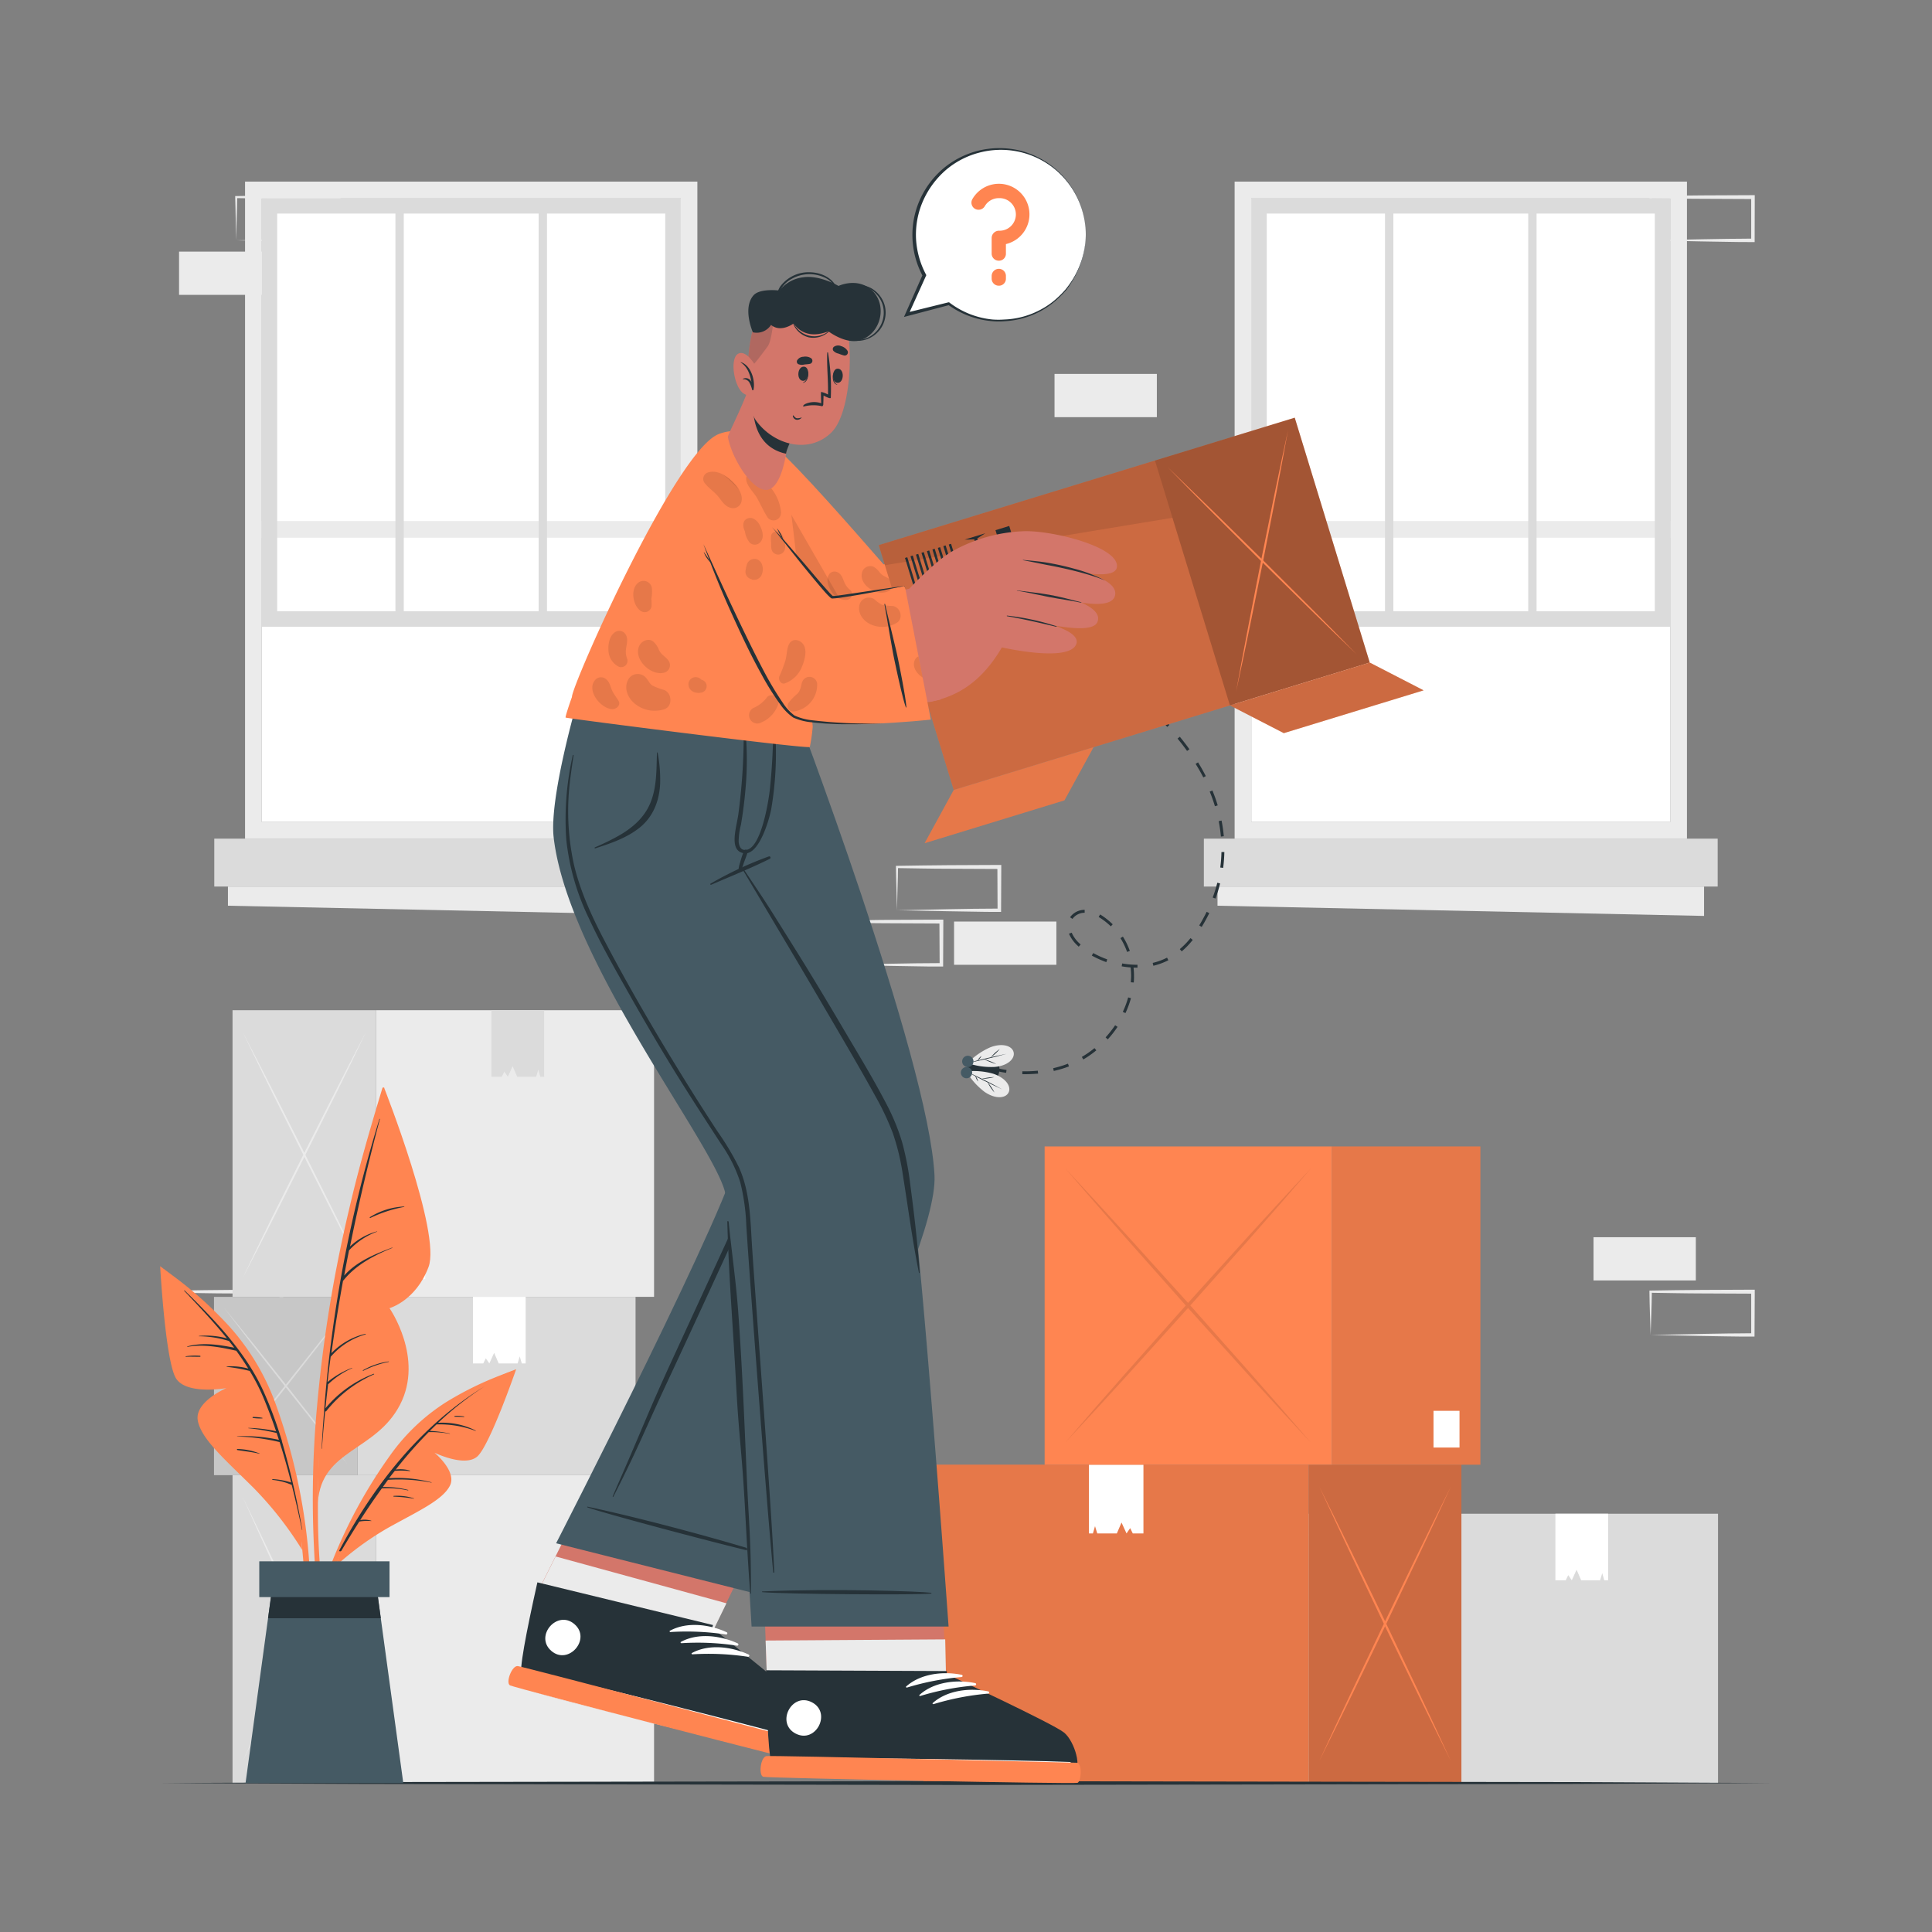 <svg xmlns="http://www.w3.org/2000/svg" viewBox="0 0 500 500"><rect x="0" y="0" width="500" height="500" fill="#808080" stroke="none"/><g id="freepik--background-complete--inject-130"><rect x="412.41" y="320.19" width="26.48" height="11.19" transform="translate(851.29 651.57) rotate(180)" style="fill:#ebebeb"></rect><path d="M427.18,345.49l13.35-.28,6.58-.11c2.19-.05,4.37,0,6.55-.06l-.45.45,0-11.19.5.5-13.24-.06c-4.41,0-8.83-.12-13.24-.17l.27-.27c0,1.83-.08,3.67-.13,5.53Zm0,0L427,340c-.05-1.86-.12-3.75-.13-5.65V334h.28c4.41-.06,8.83-.16,13.24-.17l13.24-.06h.5v.5l-.06,11.19v.45h-.44c-2.23,0-4.47,0-6.7-.05l-6.66-.11Z" style="fill:#ebebeb"></path><path d="M232.14,235.58l13.36-.28,6.57-.11c2.19-.05,4.37,0,6.55-.05l-.45.44-.05-11.19.5.5-13.24-.06c-4.41,0-8.83-.11-13.24-.17l.27-.27c0,1.83-.08,3.67-.13,5.54Zm0,0L232,230c-.05-1.86-.11-3.75-.13-5.65v-.27h.28c4.41-.05,8.83-.16,13.24-.17l13.24-.06h.5v.5l-.05,11.19V236h-.44c-2.23,0-4.47,0-6.69-.06l-6.67-.11Z" style="fill:#ebebeb"></path><rect x="246.91" y="238.5" width="26.48" height="11.19" transform="translate(520.3 488.19) rotate(180)" style="fill:#ebebeb"></rect><path d="M217.14,249.69l13.36-.28,6.58-.11c2.19-.05,4.36,0,6.54-.05l-.44.44-.06-11.19.5.5-13.24-.06c-4.41,0-8.82-.11-13.24-.17l.28-.27c0,1.83-.09,3.67-.13,5.54Zm0,0-.14-5.54c0-1.86-.11-3.75-.13-5.65v-.27h.27c4.42,0,8.83-.16,13.24-.17l13.24-.06h.51v.5l-.05,11.19v.45h-.45c-2.23,0-4.47,0-6.69-.06l-6.66-.11Z" style="fill:#ebebeb"></path><rect x="272.92" y="96.77" width="26.48" height="11.19" transform="translate(572.31 204.73) rotate(180)" style="fill:#ebebeb"></rect><path d="M46.34,345.49l13.36-.28,6.58-.11c2.18-.05,4.36,0,6.54-.06l-.44.45-.06-11.19.5.5-13.24-.06c-4.41,0-8.83-.12-13.24-.17l.27-.27c0,1.83-.08,3.67-.13,5.53Zm0,0L46.2,340c-.05-1.86-.11-3.75-.13-5.65V334h.27c4.41-.06,8.83-.16,13.24-.17l13.24-.06h.5v.5l0,11.19v.45h-.45c-2.23,0-4.47,0-6.69-.05l-6.66-.11Z" style="fill:#ebebeb"></path><path d="M61.11,62.2l13.36-.28,6.58-.11c2.19-.05,4.36,0,6.54-.06l-.44.45L87.09,51l.5.5-13.24-.06c-4.41,0-8.82-.12-13.24-.17l.28-.27c0,1.83-.09,3.67-.14,5.54Zm0,0L61,56.66c0-1.86-.11-3.75-.13-5.65v-.27h.27c4.42-.05,8.83-.16,13.24-.17l13.24-.06h.51V51L88,62.2v.45h-.45c-2.23,0-4.47,0-6.69-.06l-6.66-.11Z" style="fill:#ebebeb"></path><rect x="46.34" y="65.12" width="26.48" height="11.19" transform="translate(119.16 141.43) rotate(180)" style="fill:#ebebeb"></rect><path d="M427.18,62.2l13.35-.28,6.58-.11c2.19-.05,4.37,0,6.55-.06l-.45.45,0-11.19.5.5-13.24-.06c-4.41,0-8.83-.12-13.24-.17l.27-.27c0,1.83-.08,3.67-.13,5.54Zm0,0L427,56.66c-.05-1.86-.12-3.75-.13-5.65v-.27h.28c4.41-.05,8.83-.16,13.24-.17l13.24-.06h.5V51L454.1,62.2v.45h-.44c-2.23,0-4.47,0-6.7-.06l-6.66-.11Z" style="fill:#ebebeb"></path><rect x="97.32" y="381.77" width="71.95" height="79.67" style="fill:#ebebeb"></rect><rect x="60.17" y="381.77" width="37.15" height="79.68" transform="translate(157.5 843.22) rotate(180)" style="fill:#dbdbdb"></rect><path d="M62.73,456q4.14-8.5,8.18-17L79,421.77l8-17.21q4-8.62,7.84-17.3-4.14,8.5-8.18,17.05l-8.06,17.14-8,17.21Q66.61,447.29,62.73,456Z" style="fill:#ebebeb"></path><path d="M62.73,387.26q3.88,8.69,7.84,17.3l8,17.21,8.06,17.14q4.05,8.55,8.18,17-3.88-8.68-7.84-17.3l-8-17.21-8.06-17.14Q66.86,395.76,62.73,387.26Z" style="fill:#ebebeb"></path><rect x="97.32" y="261.44" width="71.95" height="74.18" style="fill:#ebebeb"></rect><rect x="60.17" y="261.44" width="37.15" height="74.19" transform="translate(157.5 597.07) rotate(180)" style="fill:#dbdbdb"></rect><polygon points="127.19 278.66 128.72 278.66 129.86 278.66 130.51 277.33 131.43 278.66 132.67 275.93 133.85 278.66 137.22 278.66 138.75 278.66 139.31 276.84 139.83 278.66 140.83 278.66 140.83 261.44 127.19 261.44 127.19 278.66" style="fill:#dbdbdb"></polygon><path d="M62.73,330.9Q66.87,323,70.91,315l8.06-16,8-16q4-8,7.84-16.11-4.14,7.92-8.18,15.88l-8.06,15.95-8,16Q66.61,322.81,62.73,330.9Z" style="fill:#ebebeb"></path><path d="M62.73,266.93Q66.61,275,70.57,283l8,16,8.06,16q4.05,8,8.18,15.88-3.88-8.08-7.84-16.11l-8-16-8.06-15.95Q66.86,274.85,62.73,266.93Z" style="fill:#ebebeb"></path><rect x="102.06" y="323.03" width="7.99" height="7.99" transform="translate(212.11 654.05) rotate(180)" style="fill:#fff"></rect><rect x="92.53" y="335.63" width="71.95" height="46.14" style="fill:#dbdbdb"></rect><rect x="55.38" y="335.63" width="37.15" height="46.14" transform="translate(147.91 717.4) rotate(180)" style="fill:#c7c7c7"></rect><polygon points="122.4 352.85 123.92 352.85 125.07 352.85 125.72 351.52 126.64 352.85 127.88 350.12 129.06 352.85 132.42 352.85 133.96 352.85 134.51 351.03 135.04 352.85 136.04 352.85 136.04 335.63 122.4 335.63 122.4 352.85" style="fill:#fff"></polygon><path d="M57.94,379q4.13-5,8.18-10.09l8.06-10.14,8-10.19q3.94-5.1,7.83-10.24-4.12,5-8.18,10.09l-8.06,10.15-8,10.18Q61.82,373.89,57.94,379Z" style="fill:#dbdbdb"></path><path d="M57.94,338.37q3.89,5.14,7.84,10.24l8,10.19,8.06,10.14Q85.84,374,90,379q-3.87-5.14-7.83-10.24l-8-10.18-8.06-10.15Q62.07,343.41,57.94,338.37Z" style="fill:#dbdbdb"></path><rect x="372.67" y="391.75" width="71.95" height="69.7" style="fill:#dbdbdb"></rect><rect x="335.52" y="391.75" width="37.15" height="69.7" transform="translate(708.2 853.2) rotate(180)" style="fill:#c7c7c7"></rect><polygon points="402.54 408.97 404.06 408.97 405.21 408.97 405.86 407.64 406.78 408.97 408.02 406.24 409.2 408.97 412.56 408.97 414.1 408.97 414.66 407.14 415.18 408.97 416.18 408.97 416.18 391.75 402.54 391.75 402.54 408.97" style="fill:#fff"></polygon><path d="M338.08,457.3q4.13-7.59,8.18-15.24l8.06-15.32,8-15.38q4-7.71,7.83-15.46-4.12,7.59-8.18,15.24l-8.06,15.31-7.95,15.39Q342,449.55,338.08,457.3Z" style="fill:#dbdbdb"></path><path d="M338.08,395.9q3.89,7.75,7.84,15.46l7.95,15.38,8.06,15.32q4.05,7.65,8.18,15.24-3.87-7.76-7.83-15.46l-8-15.39-8.06-15.31Q342.21,403.49,338.08,395.9Z" style="fill:#dbdbdb"></path><path d="M319.52,47v170.1H436.58V47ZM432.26,212.73H323.84V51.27H432.26Z" style="fill:#ebebeb"></path><rect x="323.84" y="51.27" width="108.42" height="161.46" style="fill:#fff"></rect><rect x="323.84" y="134.84" width="108.42" height="4.32" transform="translate(756.1 274) rotate(180)" style="fill:#ebebeb"></rect><rect x="311.57" y="217.05" width="132.97" height="12.4" transform="translate(756.1 446.49) rotate(180)" style="fill:#dbdbdb"></rect><polygon points="315.09 234.4 441.01 237.04 441.01 229.44 315.09 229.44 315.09 234.4" style="fill:#ebebeb"></polygon><path d="M323.84,51.27H432.26V162.2H323.84Zm104.42,4H327.84V158.2H428.26Z" style="fill:#dbdbdb"></path><rect x="395.5" y="51.27" width="2.16" height="106.93" style="fill:#dbdbdb"></rect><rect x="358.44" y="51.27" width="2.16" height="106.93" style="fill:#dbdbdb"></rect><path d="M63.42,47v170.1H180.48V47ZM176.16,212.73H67.74V51.27H176.16Z" style="fill:#ebebeb"></path><rect x="67.74" y="51.27" width="108.42" height="161.46" style="fill:#fff"></rect><rect x="67.74" y="134.84" width="108.42" height="4.32" transform="translate(243.9 274) rotate(180)" style="fill:#ebebeb"></rect><rect x="55.47" y="217.05" width="132.97" height="12.4" transform="translate(243.9 446.49) rotate(180)" style="fill:#dbdbdb"></rect><polygon points="58.99 234.4 184.91 237.04 184.91 229.44 58.99 229.44 58.99 234.4" style="fill:#ebebeb"></polygon><path d="M67.74,51.27H176.16V162.2H67.74Zm104.42,4H71.74V158.2H172.16Z" style="fill:#dbdbdb"></path><rect x="139.4" y="51.27" width="2.16" height="106.93" style="fill:#dbdbdb"></rect><rect x="102.34" y="51.27" width="2.16" height="106.93" style="fill:#dbdbdb"></rect></g><g id="freepik--Boxes--inject-130"><rect x="239.03" y="379.05" width="99.68" height="82.36" style="fill:#FF8551"></rect><rect x="239.03" y="379.05" width="99.68" height="82.36" style="opacity:0.1"></rect><rect x="338.71" y="379.06" width="39.5" height="82.36" style="fill:#FF8551"></rect><rect x="338.71" y="379.06" width="39.5" height="82.36" style="opacity:0.2"></rect><path d="M375.48,455.74q-4.38-8.78-8.69-17.62l-8.57-17.72-8.46-17.79q-4.2-8.91-8.33-17.88,4.4,8.79,8.7,17.62l8.56,17.72,8.46,17.79Q371.37,446.77,375.48,455.74Z" style="fill:#FF8551"></path><path d="M375.48,384.73q-4.12,9-8.33,17.88l-8.46,17.79-8.56,17.72q-4.31,8.83-8.7,17.62,4.13-9,8.33-17.88l8.46-17.79,8.57-17.71Q371.1,393.51,375.48,384.73Z" style="fill:#FF8551"></path><polygon points="295.92 396.85 294.35 396.85 293.16 396.85 292.49 395.48 291.54 396.85 290.25 394.03 289.04 396.85 285.56 396.85 283.97 396.85 283.39 394.97 282.85 396.85 281.82 396.85 281.82 379.06 295.92 379.06 295.92 396.85" style="fill:#fff"></polygon><rect x="270.35" y="296.7" width="74.37" height="82.35" style="fill:#FF8551"></rect><rect x="344.72" y="296.7" width="38.4" height="82.36" style="fill:#FF8551"></rect><rect x="344.72" y="296.7" width="38.4" height="82.36" style="opacity:0.1"></rect><g style="opacity:0.1"><path d="M339.27,373.38q-8.19-8.79-16.24-17.62L307,338l-15.79-17.79q-7.86-8.91-15.56-17.88,8.2,8.79,16.24,17.63l16,17.71,15.79,17.79Q331.57,364.41,339.27,373.38Z"></path><path d="M339.27,302.37q-7.71,9-15.56,17.88L307.92,338l-16,17.72q-8,8.83-16.24,17.62,7.71-9,15.56-17.88L307,337.71,323,320Q331.07,311.15,339.27,302.37Z"></path></g><rect x="370.99" y="365.12" width="6.73" height="9.5" style="fill:#fff"></rect></g><g id="freepik--Floor--inject-130"><polygon points="41.45 461.45 93.59 461.2 145.73 461.12 250 460.95 354.27 461.12 406.41 461.2 458.55 461.45 406.41 461.69 354.27 461.78 250 461.95 145.73 461.78 93.59 461.69 41.45 461.45" style="fill:#263238"></polygon></g><g id="freepik--Fly--inject-130"><path d="M289.72,177.8q-.84-.54-1.68-1.05l.39-.65,1.7,1.07Z" style="fill:#263238"></path><path d="M265.3,278h-.72l0-.75a33.51,33.51,0,0,0,4-.15l.08.75C267.57,277.93,266.43,278,265.3,278Zm7.42-.82-.16-.73a26.84,26.84,0,0,0,3.82-1.17l.27.7A27.59,27.59,0,0,1,272.72,277.16Zm7.63-3-.37-.65a24.82,24.82,0,0,0,3.27-2.28l.48.57A24.65,24.65,0,0,1,280.35,274.19Zm6.33-5.2-.55-.51a27.9,27.9,0,0,0,2.47-3.14l.62.42A28.34,28.34,0,0,1,286.68,269Zm4.58-6.79-.68-.32a23.16,23.16,0,0,0,1.39-3.74l.72.2A23.68,23.68,0,0,1,291.26,262.2Zm2.16-7.92-.75-.06c0-.54.07-1.09.07-1.62a20.36,20.36,0,0,0-.13-2.22,20.42,20.42,0,0,1-2.32-.29l.13-.74a21.4,21.4,0,0,0,3.7.34h.26v.75h-.27l-.75,0a19.77,19.77,0,0,1,.12,2.18C293.49,253.15,293.46,253.72,293.42,254.28Zm5.07-4.34-.17-.73a16.66,16.66,0,0,0,3.71-1.36l.34.67A17.49,17.49,0,0,1,298.49,249.94ZM286.31,249a25.91,25.91,0,0,1-3.75-1.7l.37-.65a24.82,24.82,0,0,0,3.63,1.64Zm5.38-2.64a17.8,17.8,0,0,0-1.72-3.57l.63-.4a18,18,0,0,1,1.8,3.72Zm14.12-.16-.48-.57a20.27,20.27,0,0,0,2.77-2.85l.58.47A20.6,20.6,0,0,1,305.81,246.23ZM279.17,245l-.21-.2a9.06,9.06,0,0,1-2.31-3.15l.7-.28a8.25,8.25,0,0,0,2.12,2.88l.2.18ZM311,239.89l-.64-.39c.7-1.16,1.35-2.35,1.92-3.52l.68.33C312.38,237.5,311.72,238.71,311,239.89Zm-23.52-.15a17.83,17.83,0,0,0-3-2.34l-.15-.1.39-.64.16.1a18.4,18.4,0,0,1,3.09,2.45Zm-9.93-1.93-.62-.42a4.57,4.57,0,0,1,3.78-1.92l0,.75A3.89,3.89,0,0,0,277.55,237.81Zm37-5.27-.7-.26a38.42,38.42,0,0,0,1.19-3.83l.72.18A34.56,34.56,0,0,1,314.56,232.54Zm2-7.93-.75-.1a35.54,35.54,0,0,0,.31-4h.75A37,37,0,0,1,316.55,224.61Zm-.58-8.1a38.72,38.72,0,0,0-.57-4l.74-.15a40.7,40.7,0,0,1,.58,4.05Zm-1.55-7.86c-.38-1.26-.83-2.53-1.35-3.79l.7-.28c.52,1.27,1,2.57,1.37,3.85Zm-3-7.45c-.6-1.17-1.27-2.35-2-3.51l.64-.39c.72,1.17,1.4,2.37,2,3.56Zm-4.21-6.86c-.77-1.08-1.6-2.15-2.46-3.19l.58-.48c.87,1.05,1.71,2.14,2.49,3.23Zm-5.12-6.22c-.91-1-1.87-1.93-2.85-2.85l.51-.55c1,.94,2,1.91,2.88,2.89Zm-5.87-5.53c-1-.85-2.09-1.69-3.16-2.49l.44-.6c1.09.8,2.17,1.65,3.2,2.52Z" style="fill:#263238"></path><path d="M260.39,277.64a18.66,18.66,0,0,1-2-.36l.18-.73s.72.18,1.92.35Z" style="fill:#263238"></path><path d="M250.3,276.15c-.47,4,7.7,6.24,8.32,1S250.77,272.12,250.3,276.15Z" style="fill:#263238"></path><path d="M261,282.77c-.76,1.51-3.45,1.72-6.23-.22a18.65,18.65,0,0,1-4.7-5.27,18.53,18.53,0,0,1,7,.61C260.36,279,261.8,281.24,261,282.77Z" style="fill:#ebebeb"></path><path d="M250.1,277.28c1.58.71,3.13,1.48,4.68,2.24s3.08,1.57,4.59,2.41c-1.58-.71-3.13-1.48-4.68-2.24S251.61,278.12,250.1,277.28Z" style="fill:#263238"></path><path d="M257.36,282.74a13.85,13.85,0,0,1-1-1.31,13.26,13.26,0,0,1-.82-1.41,13.85,13.85,0,0,1,1,1.31A12.33,12.33,0,0,1,257.36,282.74Z" style="fill:#263238"></path><path d="M254,279.23a15.94,15.94,0,0,1,1.67-.34,16.21,16.21,0,0,1,1.71-.15,17.09,17.09,0,0,1-3.38.49Z" style="fill:#263238"></path><path d="M253.13,279.89a3.75,3.75,0,0,1-.72-1.46,3.75,3.75,0,0,1,.72,1.46Z" style="fill:#263238"></path><path d="M262.32,272.3c-.39-1.65-2.95-2.47-6.1-1.23a18.66,18.66,0,0,0-5.8,4.05,18.58,18.58,0,0,0,7,1C260.79,275.84,262.72,274,262.32,272.3Z" style="fill:#ebebeb"></path><path d="M250.42,275.12c1.7-.32,3.39-.72,5.07-1.11s3.36-.81,5-1.28c-1.69.32-3.38.72-5.06,1.11S252.09,274.65,250.42,275.12Z" style="fill:#263238"></path><path d="M258.75,271.48a14.16,14.16,0,0,0-1.25,1,15.74,15.74,0,0,0-1.13,1.18,11.39,11.39,0,0,0,1.25-1A14,14,0,0,0,258.75,271.48Z" style="fill:#263238"></path><path d="M254.65,274.12a16.25,16.25,0,0,0,3.18,1.25,15.61,15.61,0,0,0-3.18-1.25Z" style="fill:#263238"></path><path d="M254,273.28a3.49,3.49,0,0,0-.59.56,4.1,4.1,0,0,0-.45.69,3.54,3.54,0,0,0,.59-.57A2.87,2.87,0,0,0,254,273.28Z" style="fill:#263238"></path><path d="M250.3,276.15a1.46,1.46,0,1,1-1.62,1.29A1.47,1.47,0,0,1,250.3,276.15Z" style="fill:#455a64"></path><path d="M250.64,273.24a1.46,1.46,0,1,1-.34,2.91,1.46,1.46,0,0,1,.34-2.91Z" style="fill:#455a64"></path></g><g id="freepik--Character--inject-130"><path d="M160,370.31S138.68,413,138.67,413c-1.76,8.81-3.14,16.58-3.49,20.66a.16.16,0,0,0,0,.07,6.22,6.22,0,0,0,.11,2.85.16.16,0,0,0,0,.07c2.27,2.3,72.33,18.43,75,18.17s2.1-7.79-.12-10.58-26.29-21-26.29-21l20.84-42.76Z" style="fill:#d3766a"></path><path d="M209.23,454.86c-2.63.26-71.64-15.88-73.9-18.17a.25.25,0,0,1,0-.07,6.18,6.18,0,0,1-.12-2.85.1.1,0,0,1,0-.07c.34-4.08,1.73-11.85,3.48-20.67l5.1-10.22L188,414.93l-4.08,8.38s23,18.17,25.23,21S211.87,454.61,209.23,454.86Z" style="fill:#ebebeb"></path><path d="M210.19,453.74c-2.67.2-72.9-17.7-75.14-20.08-.86-.89,1.15-11.28,3.94-23.76l.09-.39,45.44,11.05-.21.76s23.81,18.88,26,21.76S212.85,453.55,210.19,453.74Z" style="fill:#263238"></path><path d="M210.08,450.81c-11.76-3.3-59.52-15.54-71.4-17.92-.1,0-.12.05,0,.08,11.59,3.53,59.45,15.38,71.38,18C210.29,451.06,210.33,450.88,210.08,450.81Z" style="fill:#fff"></path><path d="M188.08,422.43c-4.44-2.06-10.32-2.8-14.72-.38-.17.09,0,.33.12.32a67.66,67.66,0,0,1,14.43.64A.31.31,0,0,0,188.08,422.43Z" style="fill:#fff"></path><path d="M190.92,425.31c-4.43-2.05-10.31-2.79-14.72-.38-.17.09,0,.33.13.33a67,67,0,0,1,14.43.64A.31.31,0,0,0,190.92,425.31Z" style="fill:#fff"></path><path d="M193.77,428.2c-4.44-2.06-10.32-2.8-14.72-.39-.17.1,0,.34.13.33a67.6,67.6,0,0,1,14.42.64A.31.31,0,0,0,193.77,428.2Z" style="fill:#fff"></path><path d="M211.9,451.5c1.13.8-.22,4.95-1.21,5.06S133.21,436.81,132,436.18s.45-5.17,2-5S211.9,451.5,211.9,451.5Z" style="fill:#FF8551"></path><path d="M148.67,420.33c-4.44-3.84-10.42,3.06-6,6.91S153.12,424.18,148.67,420.33Z" style="fill:#fff"></path><path d="M143.92,399.4l51.24,12.92s47.76-86.19,46.69-108.1C240.38,274,204.9,181.08,204.9,181.08H162.42S190.61,281.53,191,298.43C191.17,307.27,143.92,399.4,143.92,399.4Z" style="fill:#455a64"></path><path d="M197.35,401.92c-2.73-1.09-27.12-8.13-45.32-12a.1.1,0,0,0,0,.19c5.73,2,41.89,11.53,45.28,12C197.39,402.14,197.47,402,197.35,401.92Z" style="fill:#263238"></path><path d="M194.52,276.85c-3.38-14.18-7-28.32-10.8-42.37s-7.87-28.23-12.34-42.17c-.54-1.71-1.11-3.4-1.66-5.1a.21.21,0,0,0-.41.12c4,13.89,8,27.75,11.79,41.69s7.4,27.92,10.8,42c.85,3.48,1.68,6.95,2.49,10.44a93.34,93.34,0,0,1,2.18,10.87,28.15,28.15,0,0,1-.71,10.46,58.73,58.73,0,0,1-3.77,9.74q-9.19,19.95-18.37,39.91c-6.12,13.34-7.11,16.38-13,29.83-.73,1.67-1.46,3.34-2.16,5,0,.11.11.21.17.09,6.7-13.18,7.73-16.35,14-29.77s12.5-27,18.72-40.51c2.8-6.1,6.09-12.32,6.51-19.14C198.38,290.82,196.14,283.68,194.52,276.85Z" style="fill:#263238"></path><path d="M196.84,387.19s1.64,47,1.64,47c.27,9,.66,16.87,1.25,20.92a.17.17,0,0,0,0,.07,6.3,6.3,0,0,0,.74,2.75l.06.06c2.73,1.73,74.62,1.69,77.13.84s.29-8.05-2.5-10.28-30.33-14.52-30.33-14.52l-2.09-46.95Z" style="fill:#d3766a"></path><path d="M198.14,424.57s.34,9.62.34,9.65c.27,9,.66,16.87,1.25,20.92a.17.17,0,0,0,0,.07,12,12,0,0,0,.74,2.75l.06.06c2.73,1.73,74.62,1.69,77.13.84s.29-8.05-2.5-10.28-30.33-14.52-30.33-14.52l-.21-9.79Z" style="fill:#ebebeb"></path><path d="M277.7,458.78c-2.54.81-75-.31-77.74-2.11-1-.67-1.5-11.23-1.68-24v-.4l46.76.2,0,.8s27.55,12.83,30.34,15.12S280.25,458,277.7,458.78Z" style="fill:#263238"></path><path d="M276.93,456c-12.21-.49-61.51-1.31-73.62-.86-.1,0-.1.07,0,.07,12.09.75,61.4,1.18,73.62,1C277.18,456.15,277.19,456,276.93,456Z" style="fill:#fff"></path><path d="M248.94,433.45c-4.79-1-10.69-.33-14.41,3-.15.13,0,.33.2.29a68.23,68.23,0,0,1,14.18-2.73A.3.3,0,0,0,248.94,433.45Z" style="fill:#fff"></path><path d="M252.38,435.59c-4.8-1-10.69-.32-14.41,3.05-.15.13,0,.33.19.28a67.65,67.65,0,0,1,14.19-2.72A.31.31,0,0,0,252.38,435.59Z" style="fill:#fff"></path><path d="M255.81,437.74c-4.79-1-10.68-.33-14.41,3-.14.13,0,.33.2.29a68.35,68.35,0,0,1,14.18-2.73A.3.3,0,0,0,255.81,437.74Z" style="fill:#fff"></path><path d="M278.85,456.2c1.29.52.94,4.87,0,5.2s-80-1.24-81.29-1.56-.77-5.13.8-5.36S278.85,456.2,278.85,456.2Z" style="fill:#FF8551"></path><path d="M210.12,440.55c-5.21-2.71-9.43,5.39-4.21,8.1S215.34,443.26,210.12,440.55Z" style="fill:#fff"></path><path d="M204.37,181a.16.16,0,0,1,0,0c-.19.87-10.78,42.74-12.1,43.52-1.5.89,38.48,54.68,43.22,81.09,3,16.89,10,115.34,10,115.34H194.51s-5-83.61-6.66-111.16c-.65-10.69-40.75-60.11-44.56-93.06-1.2-10.38,6.26-35.77,6.26-35.77Z" style="fill:#455a64"></path><path d="M193.22,381.17c-.6-13.85-1.15-27.73-2.16-41.56-.57-7.84-1.69-15.43-2.47-23.24,0-.41-.37-.51-.36-.09.36,13.91,1.51,27.67,2.25,41.57s1.45,17.14,2.24,31c.44,7.84.83,15.68,1.44,23.51a.1.1,0,0,0,.19,0C194.38,398.44,193.83,395.07,193.22,381.17Z" style="fill:#263238"></path><path d="M235.54,306.27a74,74,0,0,0-2.12-10.83,55.4,55.4,0,0,0-4.13-9.95c-3.47-6.66-7.42-13.1-11.23-19.57s-7.78-13.08-11.8-19.54q-3.39-5.44-6.81-10.87c-2.32-3.65-4.77-7.23-7.16-10.83a.13.13,0,0,0-.23.14c3.9,6.54,7.76,13.09,11.66,19.63s7.74,13.1,11.58,19.66,7.57,12.92,11.19,19.48a68.44,68.44,0,0,1,4.59,9.72A59.67,59.67,0,0,1,233.65,304c1.36,8.47,2.47,17,4.17,25.39a.1.1,0,0,0,.19,0C237.48,321.67,236.56,313.94,235.54,306.27Z" style="fill:#263238"></path><path d="M241,412.21c-2.91-.38-25.12-1.15-43.7-.35-.12,0-.11.18,0,.19,6.05.53,40.26.77,43.67.37C241.06,412.41,241.1,412.23,241,412.21Z" style="fill:#263238"></path><path d="M198.92,221.66a95,95,0,0,0-15,7,.17.17,0,0,0,.14.31c5.06-2.18,10.23-4.26,15.17-6.71A.33.33,0,0,0,198.92,221.66Z" style="fill:#263238"></path><path d="M200.45,187c0-.17-.32-.21-.32,0a168.24,168.24,0,0,1-.85,16.92c-.24,2.61-2.34,17-6.86,16-.76-.18-1.14-.92-1.26-2.07a17.68,17.68,0,0,1,.6-4.42c.5-3,.9-6,1.16-9.09a82.44,82.44,0,0,0-.18-17.06.15.15,0,0,0-.29,0,156.94,156.94,0,0,1-1.38,23.54c-.57,3.75-2.46,9.4,1.47,10s6.58-8.87,7.06-11.46A86.44,86.44,0,0,0,200.45,187Z" style="fill:#263238"></path><path d="M192.54,220.23a23.39,23.39,0,0,0-1,3,6.87,6.87,0,0,0-.42,2.45.17.17,0,0,0,.31.07,8.4,8.4,0,0,0,1.05-2.39c.35-.93.71-1.84,1-2.78A.5.5,0,0,0,192.54,220.23Z" style="fill:#263238"></path><path d="M194.67,323.23c-.48-7.12-.45-14.63-3.48-21.23a70.82,70.82,0,0,0-5.54-9.24q-3.1-4.74-6.12-9.53c-8-12.77-15.72-25.8-22.75-39.15-3.39-6.43-6.51-13.07-8.21-20.17a64.5,64.5,0,0,1-.93-22.76c.24-1.89.5-3.77.81-5.65a.11.11,0,0,0-.21-.05,74.51,74.51,0,0,0-1.67,22,61.38,61.38,0,0,0,5.87,20.29c3.1,6.71,6.79,13.17,10.43,19.6q5.63,10,11.59,19.71c4,6.46,8.12,12.79,12.25,19.15a36.43,36.43,0,0,1,4.87,9.79,53.41,53.41,0,0,1,1.56,11.12c1,15.74,5,68.07,6.42,83.73.17,2,.35,4,.54,6a.14.14,0,1,0,.27,0C199.77,391.12,195.7,338.92,194.67,323.23Z" style="fill:#263238"></path><path d="M170.2,194.8c0-.11-.18-.07-.18,0-.15,4.37,0,8.89-1.71,13-1.54,3.79-4.64,6.45-8.11,8.44a61.89,61.89,0,0,1-6.23,3.05c-.15.07-.09.31.08.26,4-1.28,8.13-2.67,11.48-5.35,3.58-2.88,5.15-7.05,5.32-11.55A37.26,37.26,0,0,0,170.2,194.8Z" style="fill:#263238"></path><path d="M192.39,123.57c5.72,17.56,21.17,47.47,26.69,51.08,4.89,3.19,27.9-.37,38-2.8,3.76-.91-4.7-29.57-8.71-28.52-4.81,1.26-19.14,4.49-20.18,3.69s-15.49-18.6-25.73-29.08C193.14,108.45,190.23,116.93,192.39,123.57Z" style="fill:#d3766a"></path><path d="M254.87,172.07c1.93-.24,18.26-1,25.75-5.07,4-2.17,14.21-9.35,13.19-11.93-.93-2.35-4.21-1.07-4.21-1.07s4.51-3.27,3.19-6.53-6.77-.81-6.77-.81,4.39-3.7,2.84-6.85-6.61.22-6.61.22,4.17-3.19,1.8-5.25c-2.86-2.48-9.89,4.28-14.64,5.86-1.08.36-22.36,5.74-22.36,5.74Z" style="fill:#d3766a"></path><path d="M282.07,139.94c-5.18,4.95-8.31,6.22-15.23,7.62-.13,0-.12.24,0,.22,6.9-.75,11.05-1.78,15.46-7.6C282.54,139.89,282.31,139.7,282.07,139.94Z" style="fill:#263238"></path><path d="M285.85,146.54c-5.83,4.68-9.21,6.08-16.35,8.08-.1,0-.06.21.05.19,7.16-1.38,11.28-2.5,16.49-7.94C286.28,146.63,286.12,146.33,285.85,146.54Z" style="fill:#263238"></path><path d="M289.25,154.08c-6,4.12-9.61,5.83-16.79,6.88a.13.13,0,0,0,0,.26c7.43-.36,12-2.45,16.87-6.94C289.69,154,289.62,153.83,289.25,154.08Z" style="fill:#263238"></path><path d="M241.47,147.3s5.95-6.73,9.21-9.11,18.7-6.78,19.84-3.5c1.47,4.24-6.94,8.53-11.33,10.09,0,0,3.41,9.8-2,14.18S241.47,147.3,241.47,147.3Z" style="fill:#d3766a"></path><path d="M270.55,136c-1.45,4.83-7.35,6.51-11.5,8.34a.43.43,0,0,0-.16.67c1.16,4.2,1.56,10.46-1.38,14-.08.1.05.24.15.15,3.67-3.36,3.77-9.55,2.21-14.07,4.29-1.81,10.13-3.76,10.72-9.07C270.6,136,270.56,136,270.55,136Z" style="fill:#263238"></path><path d="M254.86,177l-7.54-34.34-18.66,3.39c-7.36-8.43-22.07-25.28-28-30.34-7-5.94-11.58-1.48-9,7.52C197.49,143.8,214.54,174,219,176.85,225.47,181,254.86,177,254.86,177Z" style="fill:#FF8551"></path><path d="M228.22,156.5a14.58,14.58,0,0,0,2.81.33c2,.27,2.88,3.22,1.06,4.34a7.18,7.18,0,0,1-6.44.55c-2-.78-3.69-2.72-3.26-5a2.5,2.5,0,0,1,4-1.54A9.3,9.3,0,0,0,228.22,156.5Zm-5.16-8.17c-.72,3.4,4.54,6.32,7.23,4.51a1.81,1.81,0,0,0,.07-2.83c-.79-.64-1.45-.74-2.15-1.32a3.2,3.2,0,0,1-.64-.67,4.79,4.79,0,0,0-1.49-1.34A2.19,2.19,0,0,0,223.06,148.33Zm-8.39.18c-1.08,1.41-.27,3.53.68,4.81a4.34,4.34,0,0,0,3.93,1.91,1.46,1.46,0,0,0,.74-2.56,4.64,4.64,0,0,1-1.4-1.74c-.47-1.06-.78-2.43-2-2.89A1.71,1.71,0,0,0,214.67,148.51Zm22.15,22.24c-1.41,2.85,2.88,6.09,5.48,5.53.87-.19,1.71-1.33.94-2.15-.62-.66-1.36-1.18-1.94-1.88-.71-.85-1.1-1.94-2.21-2.37A1.76,1.76,0,0,0,236.82,170.75ZM196.54,135.8a3.82,3.82,0,0,0-1-1.21q.84,2.15,1.77,4.31A5.9,5.9,0,0,0,196.54,135.8Zm5.57-3a11.85,11.85,0,0,0-2.76-6.71c-1.2-1.55-3.28-4-5.48-3.47a1.14,1.14,0,0,0-.8,1.1c-.14,1.69,1.8,3.5,2.64,4.85,1,1.7,1.79,3.58,2.87,5.27A1.92,1.92,0,0,0,202.11,132.79Zm-.65,10.75a1.83,1.83,0,0,0,1.68-1.38,4.51,4.51,0,0,0-.15-2.33,3.91,3.91,0,0,0-1-1.9,1.42,1.42,0,0,0-2.34.69,6.48,6.48,0,0,0,0,1.76c0,.25,0,.5,0,.76a4.69,4.69,0,0,0,.12,1.12A1.77,1.77,0,0,0,201.46,143.54Z" style="fill:#030402;opacity:0.1"></path><path d="M248.33,174c-.86-2-3-10.88-3.47-13.09s-2.21-11.15-2.72-13.42c0-.13.14-.2.17-.08.54,2.24,2.95,11.06,3.48,13.26s2.52,11.07,2.66,13.3A.06.06,0,0,1,248.33,174Z" style="fill:#263238"></path><path d="M231,178.72c-5.25,0-9.86-.5-12-1.87-4.49-2.9-21.54-33-27.41-53.61-1.48-5.16-.59-8.84,1.75-9.91Z" style="opacity:0.1"></path><path d="M146.38,185.71c.13.19,62.53,8.19,63.2,7.61a45.24,45.24,0,0,0,.75-5.26s-5.72-67.94-8.68-71.93c-2.59-3.48-10.45-6-15.8-3.73-11.23,4.76-38.12,65.46-37.83,68C148,180.37,146.22,185.47,146.38,185.71Z" style="fill:#FF8551"></path><path d="M168.88,177.44a16.92,16.92,0,0,0,3,1.12c2.08.83,2.27,4.3,0,5a8.12,8.12,0,0,1-7.2-1.15c-2-1.4-3.29-4-2.21-6.32a2.82,2.82,0,0,1,4.78-.6C167.81,176.14,168.15,177,168.88,177.44Zm-3.42-10.33c-1.71,3.53,3.24,8.14,6.67,6.89a2,2,0,0,0,.84-3.08c-.68-.91-1.38-1.2-2-2a3.54,3.54,0,0,1-.51-.91,5.71,5.71,0,0,0-1.27-1.86C168,165,166.09,165.81,165.46,167.11Zm-5.78-3.76c-1.87.7-2.35,3.22-2.21,5a4.89,4.89,0,0,0,2.62,4.17,1.64,1.64,0,0,0,2.23-2A5.1,5.1,0,0,1,162,168c.17-1.28.68-2.78-.17-3.93A1.93,1.93,0,0,0,159.68,163.35Zm20.5,11.9a1.86,1.86,0,0,0-2,1.59,2.18,2.18,0,0,0,1.55,2.31,3.35,3.35,0,0,0,2.1,0,1.56,1.56,0,0,0,.81-.73,1.62,1.62,0,0,0,.23-1.08,1.75,1.75,0,0,0-1.37-1.44,1.14,1.14,0,0,0-.22-.22A2.08,2.08,0,0,0,180.18,175.25Zm-15.33-24.13c-1.68,1.72-1,5.63.92,6.95a1.78,1.78,0,0,0,2.84-1.17,8,8,0,0,0,0-1.19c0-.43-.06-.7,0-1a9.39,9.39,0,0,0,.09-2.59A2.2,2.2,0,0,0,164.85,151.12ZM154,176c-2.31,2.74,1.5,7.44,4.49,7.53,1,0,2.23-1,1.61-2.1-.5-.88-1.17-1.66-1.61-2.57-.54-1.12-.67-2.43-1.77-3.19A2,2,0,0,0,154,176Zm55.17-.87a1.92,1.92,0,0,0-1.58,1.44c-.32,1.11-.36,2.1-1.19,3A13.69,13.69,0,0,0,204,182a1.47,1.47,0,0,0,1.34,2.14,6.91,6.91,0,0,0,4.47-2.44C209.61,179.8,209.41,177.57,209.18,175.09Zm-5-8.25c-.56,1.36-.46,2.9-.93,4.32a33.85,33.85,0,0,1-1.47,3.82c-.42.9.42,2.32,1.51,1.84a7.53,7.53,0,0,0,4.06-3.71c.76-1.57,1.6-4.21.87-5.88S205,164.87,204.15,166.84Zm-5.7,13.63a9,9,0,0,1-3.11,2.55,2.14,2.14,0,1,0,1.75,3.87,7.7,7.7,0,0,0,4.34-4.86C201.92,180.34,199.58,179.21,198.45,180.47Zm-9.14-49a2.21,2.21,0,0,0,2.6-1.62c.56-2.15-1.36-4.36-2.88-5.7s-3.66-2.56-5.79-1.87a1.75,1.75,0,0,0-.71,2.89c.93,1.16,2.22,2,3.21,3.14S187.57,131.18,189.31,131.47ZM197,140c.84-1.21.19-3-.41-4.15a3.67,3.67,0,0,0-1.43-1.52,1.86,1.86,0,0,0-2.56.55,2.45,2.45,0,0,0-.12,1.82,5,5,0,0,0,.34.91l0,.09,0,.08A6.09,6.09,0,0,0,194,140.4,1.9,1.9,0,0,0,197,140Zm5.16-7.16a11.85,11.85,0,0,0-2.76-6.71c-1.2-1.55-3.28-4-5.48-3.47a1.14,1.14,0,0,0-.8,1.1c-.14,1.69,1.8,3.5,2.64,4.85,1,1.7,1.79,3.58,2.87,5.27A1.92,1.92,0,0,0,202.11,132.79Zm-7.55,17.12a2.6,2.6,0,0,0,1.11,0,2.28,2.28,0,0,0,1.31-1.05,3.69,3.69,0,0,0,.39-1.73,3.55,3.55,0,0,0-.45-1.62l-.33-.41-.44-.32a2.06,2.06,0,0,0-2.94,1.32,10.78,10.78,0,0,0-.35,1.78l.09.55a1.72,1.72,0,0,0,.4.74A2.14,2.14,0,0,0,194.56,149.91Zm6.9-6.37a1.83,1.83,0,0,0,1.68-1.38,4.51,4.51,0,0,0-.15-2.33,3.91,3.91,0,0,0-1-1.9,1.42,1.42,0,0,0-2.34.69,6.48,6.48,0,0,0,0,1.76c0,.25,0,.5,0,.76a4.69,4.69,0,0,0,.12,1.12A1.77,1.77,0,0,0,201.46,143.54Z" style="fill:#030402;opacity:0.1"></path><path d="M198,126.78c-3.81-.35-8.69-8.49-9.62-13.66-.06-.36,1.46-3.37,3.13-7.11,1-2.27,2.08-4.83,2.88-7.23l13.84,8.71a40.42,40.42,0,0,0-4.55,8.74,5.66,5.66,0,0,0-.22,1,1.36,1.36,0,0,1,0,.17C203.11,119.4,201.69,127.12,198,126.78Z" style="fill:#d3766a"></path><path d="M203.46,117.25a1.55,1.55,0,0,1,0,.17,11,11,0,0,1-1.57-.43c-8.66-3.12-7.13-14.48-6.52-17.62l3.45,2.18,9.45,6a40.11,40.11,0,0,0-4.54,8.74A5.47,5.47,0,0,0,203.46,117.25Z" style="fill:#263238"></path><path d="M195.84,82.75c-2.86,5.15-3.36,21.69-.19,26.08,4.58,6.36,13.78,8.84,19.61,3,5.65-5.72,5.91-27.29,2.23-31.45C212.05,74.2,200.06,75.14,195.84,82.75Z" style="fill:#d3766a"></path><path d="M209.12,96.12s-.09,0-.09.1c0,1.14-.2,2.44-1.24,2.78,0,0,0,.07,0,.07C209.06,98.93,209.3,97.2,209.12,96.12Z" style="fill:#263238"></path><path d="M208.15,94.9c-1.83-.2-2.1,3.46-.41,3.65S209.68,95.07,208.15,94.9Z" style="fill:#263238"></path><path d="M215.68,96.51s.08.06.08.11c-.13,1.13-.08,2.45.91,2.9,0,0,0,.08,0,.07C215.42,99.31,215.38,97.56,215.68,96.51Z" style="fill:#263238"></path><path d="M216.79,95.41c1.83,0,1.68,3.67,0,3.67S215.25,95.4,216.79,95.41Z" style="fill:#263238"></path><path d="M209.63,94.16c-.51.11-1,.12-1.5.18a2.44,2.44,0,0,1-1.56-.11.78.78,0,0,1-.31-.9,1.93,1.93,0,0,1,1.66-1,2.76,2.76,0,0,1,2,.38A.82.82,0,0,1,209.63,94.16Z" style="fill:#263238"></path><path d="M218.43,92a13.37,13.37,0,0,1-1.43-.49,2.42,2.42,0,0,1-1.36-.77.77.77,0,0,1,.11-.94,1.9,1.9,0,0,1,1.94-.22,2.85,2.85,0,0,1,1.64,1.2A.83.83,0,0,1,218.43,92Z" style="fill:#263238"></path><path d="M208.29,105.14a9.62,9.62,0,0,1,4.48,0c.13,0,.26-.26.29-.38h0s.08-2.4.08-2.4c.31.18,1.87,1,1.87.56a57.07,57.07,0,0,0-.71-11.66.11.11,0,0,0-.21,0c-.16,3.61.3,7.21.19,10.84a6.64,6.64,0,0,0-1.76-.67c-.13,0,0,2.55,0,2.93a5.58,5.58,0,0,0-4.2.23C207.8,104.92,207.59,105.36,208.29,105.14Z" style="fill:#263238"></path><path d="M205.33,107.52c.25.28.5.66.9.72a2.9,2.9,0,0,0,1.23-.21s.07,0,0,.06a1.49,1.49,0,0,1-1.46.52,1.19,1.19,0,0,1-.82-1C205.2,107.5,205.29,107.48,205.33,107.52Z" style="fill:#263238"></path><path d="M200.67,77.5c-.15,2.57-.76,10.54-2,12.16s-3.86,5.39-5.19,6c.18-5.31,1-10.36,2.37-13A13.57,13.57,0,0,1,200.67,77.5Z" style="fill:#263238;opacity:0.2"></path><path d="M214.92,85.29a5.84,5.84,0,0,1-5.47,1.6A5.93,5.93,0,0,1,205.12,83c0-.06-.11,0-.09,0a5.87,5.87,0,0,0,4.3,4.31,6,6,0,0,0,5.69-2C215.08,85.32,215,85.23,214.92,85.29Z" style="fill:#263238"></path><path d="M209.9,70.47a9.18,9.18,0,0,0-8,3.7,6.57,6.57,0,0,0-.94,4.22s.13,0,.13,0a7.17,7.17,0,0,1,3.85-6.25,9.3,9.3,0,0,1,8.26-.41,5.92,5.92,0,0,1,3,2.75c.06.13.32.07.27-.06C215.65,72.24,213,70.62,209.9,70.47Z" style="fill:#263238"></path><path d="M229,79.19A7.4,7.4,0,0,0,226.12,75c-2-1.43-4.34-1.41-6.68-1.33-.07,0-.06.1,0,.09a10.38,10.38,0,0,1,5.78,1.07,7.34,7.34,0,0,1,3.13,3.81,7.15,7.15,0,0,1-3.59,8.66,7.26,7.26,0,0,1-5.76.18c-.07,0-.13.07-.06.11A7.31,7.31,0,0,0,229,79.19Z" style="fill:#263238"></path><path d="M194.84,86s-2.76-6.29.19-9.59c1.67-1.86,6.69-1.22,6.69-1.22a9.14,9.14,0,0,1,6.1-3.42C212.11,71.1,217,74,217,74s4.18-2,7.77.43c5,3.39,3.75,11.32-1.71,13.48-3.84,1.53-8.62-2.13-8.62-2.13-.48,0-5.66,2.64-9.07-2.06,0,0-3.24,2.47-5.83.37A4.42,4.42,0,0,1,194.84,86Z" style="fill:#263238"></path><path d="M196.47,96.45s-2.62-5.87-5.21-5-1.33,8.85,1.23,10.41a2.84,2.84,0,0,0,4-.78Z" style="fill:#d3766a"></path><path d="M191.68,93.71a0,0,0,0,0,0,.07c1.78,1.15,2.45,3.14,2.8,5.13a1.57,1.57,0,0,0-2.23-.86c-.06,0,0,.11,0,.11a1.74,1.74,0,0,1,1.78,1,7.86,7.86,0,0,1,.62,1.7c0,.19.38.16.36,0v0C195.52,98.28,194.27,94.47,191.68,93.71Z" style="fill:#263238"></path><rect x="234.65" y="123.14" width="112.6" height="66.28" transform="translate(-33.01 92.06) rotate(-17.03)" style="fill:#FF8551"></rect><rect x="234.65" y="123.14" width="112.6" height="66.28" transform="translate(-33.01 92.06) rotate(-17.03)" style="opacity:0.2"></rect><rect x="307.77" y="112.19" width="37.84" height="66.28" transform="translate(-28.24 102.05) rotate(-17.03)" style="opacity:0.2"></rect><path d="M333.34,111.33q-1.83,8.42-3.56,16.84l-3.41,16.88L323.07,162q-1.62,8.46-3.16,16.95,1.83-8.41,3.56-16.84l3.41-16.88,3.3-16.91Q331.8,119.82,333.34,111.33Z" style="fill:#FF8551"></path><path d="M351.11,169.35q-6-6.16-12.11-12.27l-12.2-12.16-12.28-12.07q-6.16-6-12.38-12,6,6.17,12.11,12.27l12.2,12.16,12.28,12.07Q344.9,163.41,351.11,169.35Z" style="fill:#FF8551"></path><rect x="246.82" y="140.63" width="0.62" height="8.71" transform="translate(525.87 211.24) rotate(162.97)" style="fill:#263238"></rect><rect x="245.4" y="141.06" width="0.62" height="8.71" transform="translate(523.23 212.49) rotate(162.97)" style="fill:#263238"></rect><rect x="243.98" y="141.5" width="0.62" height="8.71" transform="translate(520.58 213.78) rotate(162.97)" style="fill:#263238"></rect><rect x="242.57" y="141.93" width="0.62" height="8.71" transform="translate(517.94 215.06) rotate(162.98)" style="fill:#263238"></rect><rect x="241.15" y="142.36" width="0.62" height="8.71" transform="translate(515.3 216.28) rotate(162.97)" style="fill:#263238"></rect><rect x="239.73" y="142.8" width="0.62" height="8.71" transform="translate(512.66 217.54) rotate(162.97)" style="fill:#263238"></rect><rect x="238.32" y="143.23" width="0.62" height="8.71" transform="translate(510.01 218.83) rotate(162.97)" style="fill:#263238"></rect><rect x="236.9" y="143.67" width="0.62" height="8.71" transform="translate(507.38 220.04) rotate(162.96)" style="fill:#263238"></rect><rect x="235.49" y="144.1" width="0.62" height="8.71" transform="translate(504.72 221.36) rotate(162.97)" style="fill:#263238"></rect><path d="M252.13,139.59l-2.46.06L255,138l-2.08,1.34.94,3.06c1.69-.29,2.83,1.12,3.69,3.92L252.22,148c-.86-2.79-.71-4.6.85-5.31Z" style="fill:#263238"></path><polygon points="257.49 141.72 258.88 141.29 257.63 137.21 261.19 136.12 262.44 140.2 263.84 139.77 261.96 144.99 257.49 141.72" style="fill:#263238"></polygon><polygon points="227.42 141.08 229.01 146.28 303.43 134 298.89 119.19 227.42 141.08" style="opacity:0.1"></polygon><polygon points="368.44 178.66 332.25 189.74 318.3 182.56 354.49 171.47 368.44 178.66" style="fill:#FF8551"></polygon><polygon points="368.44 178.66 332.25 189.74 318.3 182.56 354.49 171.47 368.44 178.66" style="opacity:0.2"></polygon><polygon points="239.29 218.22 275.48 207.13 283.01 193.37 246.82 204.45 239.29 218.22" style="fill:#FF8551"></polygon><polygon points="239.29 218.22 275.48 207.13 283.01 193.37 246.82 204.45 239.29 218.22" style="opacity:0.1"></polygon><path d="M179.73,131.3c5.29,17.69,20,48,25.46,51.7,4.81,3.31,27.9.3,38-1.89,3.78-.81-4-29.67-8-28.72-4.84,1.15-19.25,4-20.27,3.21s-15-19-25-29.68C180.84,116.2,177.73,124.61,179.73,131.3Z" style="fill:#d3766a"></path><path d="M233.11,154.74s7.65-8.62,13.07-11.91a40.7,40.7,0,0,1,18.74-5.35c7.11-.28,24.5,3.94,24.15,9.16-.31,4.73-17.86-.49-17.86-.49s18.77,2.37,17.35,8-21.45-1.6-21.45-1.6S286.34,155.41,284,161c-1.8,4.21-20.31-1.31-20.31-1.31s16.52,2.58,14.85,7c-1.84,4.87-19.25.85-19.25.85-6.11,10.48-13.32,13-18.65,14.13C239.31,181.9,233.11,154.74,233.11,154.74Z" style="fill:#d3766a"></path><path d="M264.77,144.91c2.21.2,4.46.39,6.65.78s4.36.87,6.51,1.47a38.16,38.16,0,0,1,8.12,3.11c-4.75-2.05-12.57-3.59-14.76-4s-4.36-.9-6.54-1.29C264.69,145,264.71,144.91,264.77,144.91Z" style="fill:#263238"></path><path d="M263.2,152.8c2.81.37,5.63.64,8.43,1.14s5.39,1.22,8.14,1.91c.21.05.11.15-.1.1-2.78-.58-5.38-.9-8.16-1.44s-5.54-1.2-8.33-1.65C263.14,152.86,263.15,152.79,263.2,152.8Z" style="fill:#263238"></path><path d="M260.63,159.32a63.23,63.23,0,0,1,12.76,2.74c.21.06.07.17-.15.12-4.22-1-7.53-1.8-12.62-2.71C260.54,159.46,260.54,159.31,260.63,159.32Z" style="fill:#263238"></path><path d="M240.9,186.23l-6.72-34.52-18.73,2.94c-7.16-8.6-21.46-25.8-27.3-31-6.85-6.11-11.54-1.75-9.19,7.3,5.38,20.69,21.7,51.25,26.12,54.25C211.42,189.5,240.9,186.23,240.9,186.23Z" style="fill:#FF8551"></path><path d="M228.22,156.5a14.58,14.58,0,0,0,2.81.33c2,.27,2.88,3.22,1.06,4.34a7.18,7.18,0,0,1-6.44.55c-2-.78-3.69-2.72-3.26-5a2.5,2.5,0,0,1,4-1.54A9.3,9.3,0,0,0,228.22,156.5Zm-2-3.54a4.34,4.34,0,0,0,4-.12,1.5,1.5,0,0,0,.52-.6Zm-9.73,1.52a4,4,0,0,0,2.76.75,1.46,1.46,0,0,0,1.26-1.38Zm21.2,15.41a1.74,1.74,0,0,0-.9.86c-.84,1.69.33,3.51,2,4.6Zm-30.12,6.64c-.32,1.11-.36,2.1-1.19,3A13.69,13.69,0,0,0,204,182a1.47,1.47,0,0,0,1.34,2.14,7,7,0,0,0,6.14-7.22A2,2,0,0,0,207.6,176.53Zm-3.45-9.69c-.56,1.36-.46,2.9-.93,4.32a33.85,33.85,0,0,1-1.47,3.82c-.42.9.42,2.32,1.51,1.84a7.53,7.53,0,0,0,4.06-3.71c.76-1.57,1.6-4.21.87-5.88S205,164.87,204.15,166.84Zm-14.84-35.37a2.21,2.21,0,0,0,2.6-1.62c.56-2.15-1.36-4.36-2.88-5.7s-3.66-2.56-5.79-1.87a1.75,1.75,0,0,0-.71,2.89c.93,1.16,2.22,2,3.21,3.14S187.57,131.18,189.31,131.47ZM197,140c.84-1.21.19-3-.41-4.15a3.67,3.67,0,0,0-1.43-1.52,1.86,1.86,0,0,0-2.56.55,2.45,2.45,0,0,0-.12,1.82,5,5,0,0,0,.34.91l0,.09,0,.08A6.09,6.09,0,0,0,194,140.4,1.9,1.9,0,0,0,197,140Zm-2.39,10a2.6,2.6,0,0,0,1.11,0,2.28,2.28,0,0,0,1.31-1.05,3.69,3.69,0,0,0,.39-1.73,3.55,3.55,0,0,0-.45-1.62l-.33-.41-.44-.32a2.06,2.06,0,0,0-2.94,1.32,10.78,10.78,0,0,0-.35,1.78l.09.55a1.72,1.72,0,0,0,.4.74A2.14,2.14,0,0,0,194.56,149.91ZM203,139.85v0l-2-2.25a1.31,1.31,0,0,0-1.43,1,6.48,6.48,0,0,0,0,1.76c0,.25,0,.5,0,.76a4.69,4.69,0,0,0,.12,1.12,1.77,1.77,0,0,0,1.77,1.28,1.83,1.83,0,0,0,1.68-1.38A4.54,4.54,0,0,0,203,139.85Z" style="fill:#030402;opacity:0.1"></path><path d="M234.44,183.06c-.81-2.05-2.71-10.95-3.16-13.18s-1.94-11.19-2.39-13.48c0-.12.14-.2.17-.07.48,2.25,2.69,11.12,3.16,13.34s2.26,11.12,2.34,13.36A.06.06,0,0,1,234.44,183.06Z" style="fill:#263238"></path><path d="M228.26,187.2c-3.07.18-6.14.25-9.21.23a74.78,74.78,0,0,1-9.22-.53,14.76,14.76,0,0,1-4.54-1.2,13.54,13.54,0,0,1-3.32-3.35,68.16,68.16,0,0,1-4.91-7.85c-3-5.39-5.58-11-8.1-16.58s-4.81-11.32-6.91-17.1c2.55,5.59,5.07,11.19,7.69,16.74s5.27,11.08,8.13,16.49a82.68,82.68,0,0,0,4.72,7.84,12.77,12.77,0,0,0,3,3.27,14.19,14.19,0,0,0,4.31,1.21A122,122,0,0,0,228.26,187.2Z" style="fill:#263238"></path><path d="M184,145.7a9.48,9.48,0,0,1-1.11-1.35,5.46,5.46,0,0,1-.77-1.57,8.31,8.31,0,0,0,.49.72l.49.71A14.72,14.72,0,0,1,184,145.7Z" style="fill:#263238"></path><path d="M199.79,136.43c2.53,2.54,4.8,5.33,7.15,8s4.6,5.49,7,8.15l.89,1c.16.15.31.32.46.46s.15.13.22.19,0,0,0,0,.07,0,.11,0c.76,0,1.72-.17,2.58-.28l5.32-.79c3.54-.52,7.09-1.06,10.64-1.54h0v0l.14.88-.21-.87.05,0c-3.51.75-7,1.42-10.56,2.07-1.77.32-3.54.6-5.32.87a24.74,24.74,0,0,1-2.75.32.86.86,0,0,1-.22,0,.82.82,0,0,1-.27-.14,3.74,3.74,0,0,1-.29-.25l-.49-.48c-.32-.33-.62-.66-.92-1-2.35-2.73-4.63-5.49-6.87-8.29l-3.35-4.21C202,139.21,201,137.77,199.79,136.43Z" style="fill:#263238"></path><path d="M201.1,136.73a10.05,10.05,0,0,1,1,1.48,5.61,5.61,0,0,1,.59,1.65c-.12-.27-.27-.51-.41-.77l-.41-.77A16.38,16.38,0,0,1,201.1,136.73Z" style="fill:#263238"></path></g><g id="freepik--Plant--inject-130"><path d="M81.16,398.22a262.83,262.83,0,0,1,.39-28.07A356.81,356.81,0,0,1,90.34,313c2.45-10.58,5.47-21,8.62-31.38.09-.31.59-.22.51.1-9.73,36.64-17.72,74.46-17.17,112.54.16,10.66,1.39,21.13,2.4,31.72,0,.29-.44.4-.5.11C82.19,417,81.54,407.48,81.16,398.22Z" style="fill:#FF8551"></path><path d="M99.47,281.67s14.74,37.42,11.44,46.21-10.11,10.67-10.11,10.67,9,12.88,2.72,25-20.3,11.5-21.24,25.2C82.28,388.71,81.5,331.45,99.47,281.67Z" style="fill:#FF8551"></path><path d="M83.89,365.07a.28.28,0,0,1,0-.2A343,343,0,0,1,98.2,289.6c0-.07.14-.05.12,0q-4.38,16.41-7.74,33a16.28,16.28,0,0,1,7-3.92s.07,0,0,.07a18.72,18.72,0,0,0-7.26,4.86q-.64,3.24-1.25,6.51c3.29-3.68,7.86-5.51,12.43-7.25.06,0,.1.08,0,.1-4.76,1.94-9.51,4.44-12.73,8.54q-1.7,9.31-3,18.69a17.75,17.75,0,0,1,8.79-5c.1,0,.16.13,0,.16a18.59,18.59,0,0,0-8.91,5.71l-.06,0q-.44,3.3-.83,6.61A22.36,22.36,0,0,1,91.11,354c.06,0,.09.07,0,.09A21.41,21.41,0,0,0,85,358.18s0,0-.08,0c-.24,2.09-.49,4.19-.7,6.29a30,30,0,0,1,12.5-8.93.08.08,0,0,1,.06.15,32.58,32.58,0,0,0-12.32,9.48.27.27,0,0,1-.31.1c-.32,3.22-.61,6.45-.84,9.68,0,0-.08,0-.08,0C83.39,371.68,83.62,368.37,83.89,365.07Z" style="fill:#263238"></path><path d="M95.73,315a18.38,18.38,0,0,1,8.86-2.76c.07,0,.08.1,0,.11a34.85,34.85,0,0,0-8.76,2.86A.12.12,0,0,1,95.73,315Z" style="fill:#263238"></path><path d="M93.94,354.61a18.62,18.62,0,0,1,6.65-2.27c.08,0,.09.11,0,.12A25.25,25.25,0,0,0,94,354.77C93.93,354.81,93.85,354.66,93.94,354.61Z" style="fill:#263238"></path><path d="M42.41,328.49a100.21,100.21,0,0,1,17.06,14.92,61.17,61.17,0,0,1,12,20.29,152,152,0,0,1,8.91,48.53,117.46,117.46,0,0,1-2.63,27.29.26.26,0,0,1-.51-.09A153,153,0,0,0,77,391.72c-2.54-15.48-6.51-32.32-16.35-44.9C55.24,340,48.56,334.59,42,329,41.61,328.72,42.05,328.24,42.41,328.49Z" style="fill:#FF8551"></path><path d="M78.18,401.09a91.63,91.63,0,0,0-12.43-15.9c-7.38-7.37-13.59-12.61-14.55-17.49s7.39-8.46,7.39-8.46-10.21,1.83-13-2.46-4.14-29.08-4.14-29.08S60,341,68.67,359.53,78.18,401.09,78.18,401.09Z" style="fill:#FF8551"></path><path d="M47.87,334.06c7.82,7.67,15.68,15.84,20.28,25.92a101.19,101.19,0,0,1,4.1,10.69v0c.24.73.48,1.47.7,2.2a.19.19,0,0,1,0,.12,211.33,211.33,0,0,1,5.28,22.92c0,.05-.07.08-.08,0-.8-3.87-1.68-7.77-2.67-11.67l-.11,0A16.17,16.17,0,0,0,70.54,383c-.11,0-.1-.2,0-.2a18.38,18.38,0,0,1,4.82.88c-.9-3.51-1.88-7-3-10.47a52.32,52.32,0,0,0-11-1.44s0-.05,0-.06a41.8,41.8,0,0,1,10.82.92c-.19-.59-.39-1.18-.58-1.77a57.24,57.24,0,0,0-7.33-1.24c-.05,0,0-.08,0-.08a36,36,0,0,1,7.18.87q-1.52-4.49-3.32-8.8a53.3,53.3,0,0,0-3.5-6.81,44.53,44.53,0,0,0-5.94-1.06c-.06,0-.05-.09,0-.1a16.06,16.06,0,0,1,5.56.55q-1.47-2.37-3.1-4.62h0c-4.17-.92-8.39-1.77-12.65-1a.07.07,0,0,1,0-.13c4-1.07,8.07-.45,12.11.34-.44-.58-.89-1.16-1.35-1.73a27.26,27.26,0,0,0-7.78-1.23,0,0,0,1,1,0-.08,20.15,20.15,0,0,1,7.25.64c-3.44-4.28-7.24-8.29-11-12.26C47.55,334,47.69,333.87,47.87,334.06Z" style="fill:#263238"></path><path d="M48.08,351a16.89,16.89,0,0,1,3.69-.12c.15,0,.14.26,0,.26-1.22,0-2.44-.06-3.67,0C48,351.12,48,351,48.08,351Z" style="fill:#263238"></path><path d="M61.44,375a16.58,16.58,0,0,1,5.73,1.15s0,.09,0,.08c-1.89-.45-3.8-.64-5.71-.95C61.27,375.28,61.28,375,61.44,375Z" style="fill:#263238"></path><path d="M65.45,366.71a12.41,12.41,0,0,1,2.43.22c.08,0,.07.15,0,.15a12.3,12.3,0,0,1-2.43-.12A.13.13,0,0,1,65.45,366.71Z" style="fill:#263238"></path><path d="M132.6,354.82a84.4,84.4,0,0,0-17.25,8.12A51.83,51.83,0,0,0,101,376.6a128,128,0,0,0-18.43,37.22,99.53,99.53,0,0,0-4.18,22.69.22.22,0,0,0,.44,0A128.78,128.78,0,0,1,90,398c5.63-11.94,12.74-24.65,23.61-32.55,5.92-4.31,12.57-7.12,19.2-10.1C133.2,355.19,133,354.7,132.6,354.82Z" style="fill:#FF8551"></path><path d="M86.88,405.3a76.94,76.94,0,0,1,13.73-10c7.68-4.26,13.91-7.07,15.82-10.79s-4-8.56-4-8.56,7.83,3.84,11.08,1,10.07-22.59,10.07-22.59-18.08,6.44-29.38,19.48S86.88,405.3,86.88,405.3Z" style="fill:#FF8551"></path><path d="M87.82,401.22c9-17,21.12-32.34,37.66-42.48,0,0,0,0,0,0a83.7,83.7,0,0,0-12.1,9.48,19.13,19.13,0,0,1,9.72,2c.07,0,0,.12,0,.1a26.68,26.68,0,0,0-10-1.69.25.25,0,0,1-.12,0c-.58.55-1.16,1.12-1.74,1.69a30.36,30.36,0,0,1,5.2.69s0,.08,0,.07a26.66,26.66,0,0,0-5.49-.45,110.87,110.87,0,0,0-8.53,9.69,8.56,8.56,0,0,1,3.63.26.07.07,0,0,1,0,.14,19.37,19.37,0,0,0-3.88-.06c-.49.63-1,1.26-1.48,1.9a34.74,34.74,0,0,1,11,1.07,0,0,0,1,1,0,.08,43.9,43.9,0,0,0-11.27-.73c-.46.61-.9,1.24-1.35,1.86a23.61,23.61,0,0,1,6.53.75c.09,0,.06.15,0,.13a24.83,24.83,0,0,0-6.77-.53q-2.91,4-5.6,8.2a6.06,6.06,0,0,1,2.87.17,0,0,0,0,1,0,.08,12.44,12.44,0,0,0-3.11.14q-2.42,3.76-4.66,7.59C88,401.61,87.7,401.45,87.82,401.22Z" style="fill:#263238"></path><path d="M101.89,387.14a13.92,13.92,0,0,1,5.25.64s0,.09,0,.08a41.57,41.57,0,0,0-5.23-.54A.09.09,0,0,1,101.89,387.14Z" style="fill:#263238"></path><path d="M117.67,366.44a9.36,9.36,0,0,1,2.42.14.08.08,0,0,1,0,.15c-.79-.09-1.58-.06-2.38-.08A.11.11,0,0,1,117.67,366.44Z" style="fill:#263238"></path><polygon points="63.55 461.45 104.37 461.45 98.55 418.8 97.06 407.87 70.86 407.87 69.37 418.8 63.55 461.45" style="fill:#455a64"></polygon><polygon points="69.37 418.8 98.55 418.8 97.06 407.87 70.86 407.87 69.37 418.8" style="fill:#263238"></polygon><rect x="67.11" y="404.08" width="33.71" height="9.26" transform="translate(167.92 817.41) rotate(180)" style="fill:#455a64"></rect></g><g id="freepik--speech-bubble--inject-130"><path d="M281,60.77A22.21,22.21,0,0,1,245.55,78.6l-10.89,2.78,4.53-10.13A22.22,22.22,0,1,1,281,60.77Z" style="fill:#fff"></path><path d="M281,60.76a22.46,22.46,0,0,1-3.28,11.68A25.69,25.69,0,0,1,276,75a24.82,24.82,0,0,1-2.13,2.22,21.75,21.75,0,0,1-5,3.53,22,22,0,0,1-5.8,2,21.11,21.11,0,0,1-3.07.38,18.75,18.75,0,0,1-3.09,0,22.53,22.53,0,0,1-11.52-4.25l.3.06-10.86,2.86-.88.23.37-.84,4.49-10.15,0,.42a22.47,22.47,0,0,1-.7-19.87,22.76,22.76,0,0,1,6.17-8.11,22.63,22.63,0,0,1,19.18-4.63,22.77,22.77,0,0,1,9.07,4.34A22.35,22.35,0,0,1,281,60.76Zm0,0A22,22,0,0,0,263.34,39.2a22,22,0,0,0-9.89.3,21.73,21.73,0,0,0-8.73,4.56A22.91,22.91,0,0,0,238.88,52a21.82,21.82,0,0,0-1.82,9.63A22.29,22.29,0,0,0,239.62,71l.11.21-.1.21-4.57,10.12-.51-.6,10.91-2.7.17,0,.13.1a21.85,21.85,0,0,0,11.13,4.35,20.44,20.44,0,0,0,3,0,21.34,21.34,0,0,0,8.79-2.23,20.7,20.7,0,0,0,5-3.42,24.47,24.47,0,0,0,2.13-2.19,26.78,26.78,0,0,0,1.77-2.49A22.38,22.38,0,0,0,281,60.76Z" style="fill:#263238"></path><path d="M260.33,63.17v2.45a1.8,1.8,0,0,1-1.85,1.85,1.84,1.84,0,0,1-1.84-1.85V61.71s0,0,0-.08,0,0,0-.07a1.9,1.9,0,0,1,1.84-1.85,4.22,4.22,0,1,0,0-8.43,4.16,4.16,0,0,0-3.61,2.07,1.87,1.87,0,0,1-2.56.68,1.84,1.84,0,0,1-.64-2.53,7.91,7.91,0,1,1,8.66,11.67Zm0,8.25v.68a1.8,1.8,0,0,1-1.85,1.84,1.84,1.84,0,0,1-1.84-1.84v-.68a1.87,1.87,0,0,1,1.84-1.85A1.83,1.83,0,0,1,260.33,71.42Z" style="fill:#FF8551"></path></g></svg>
